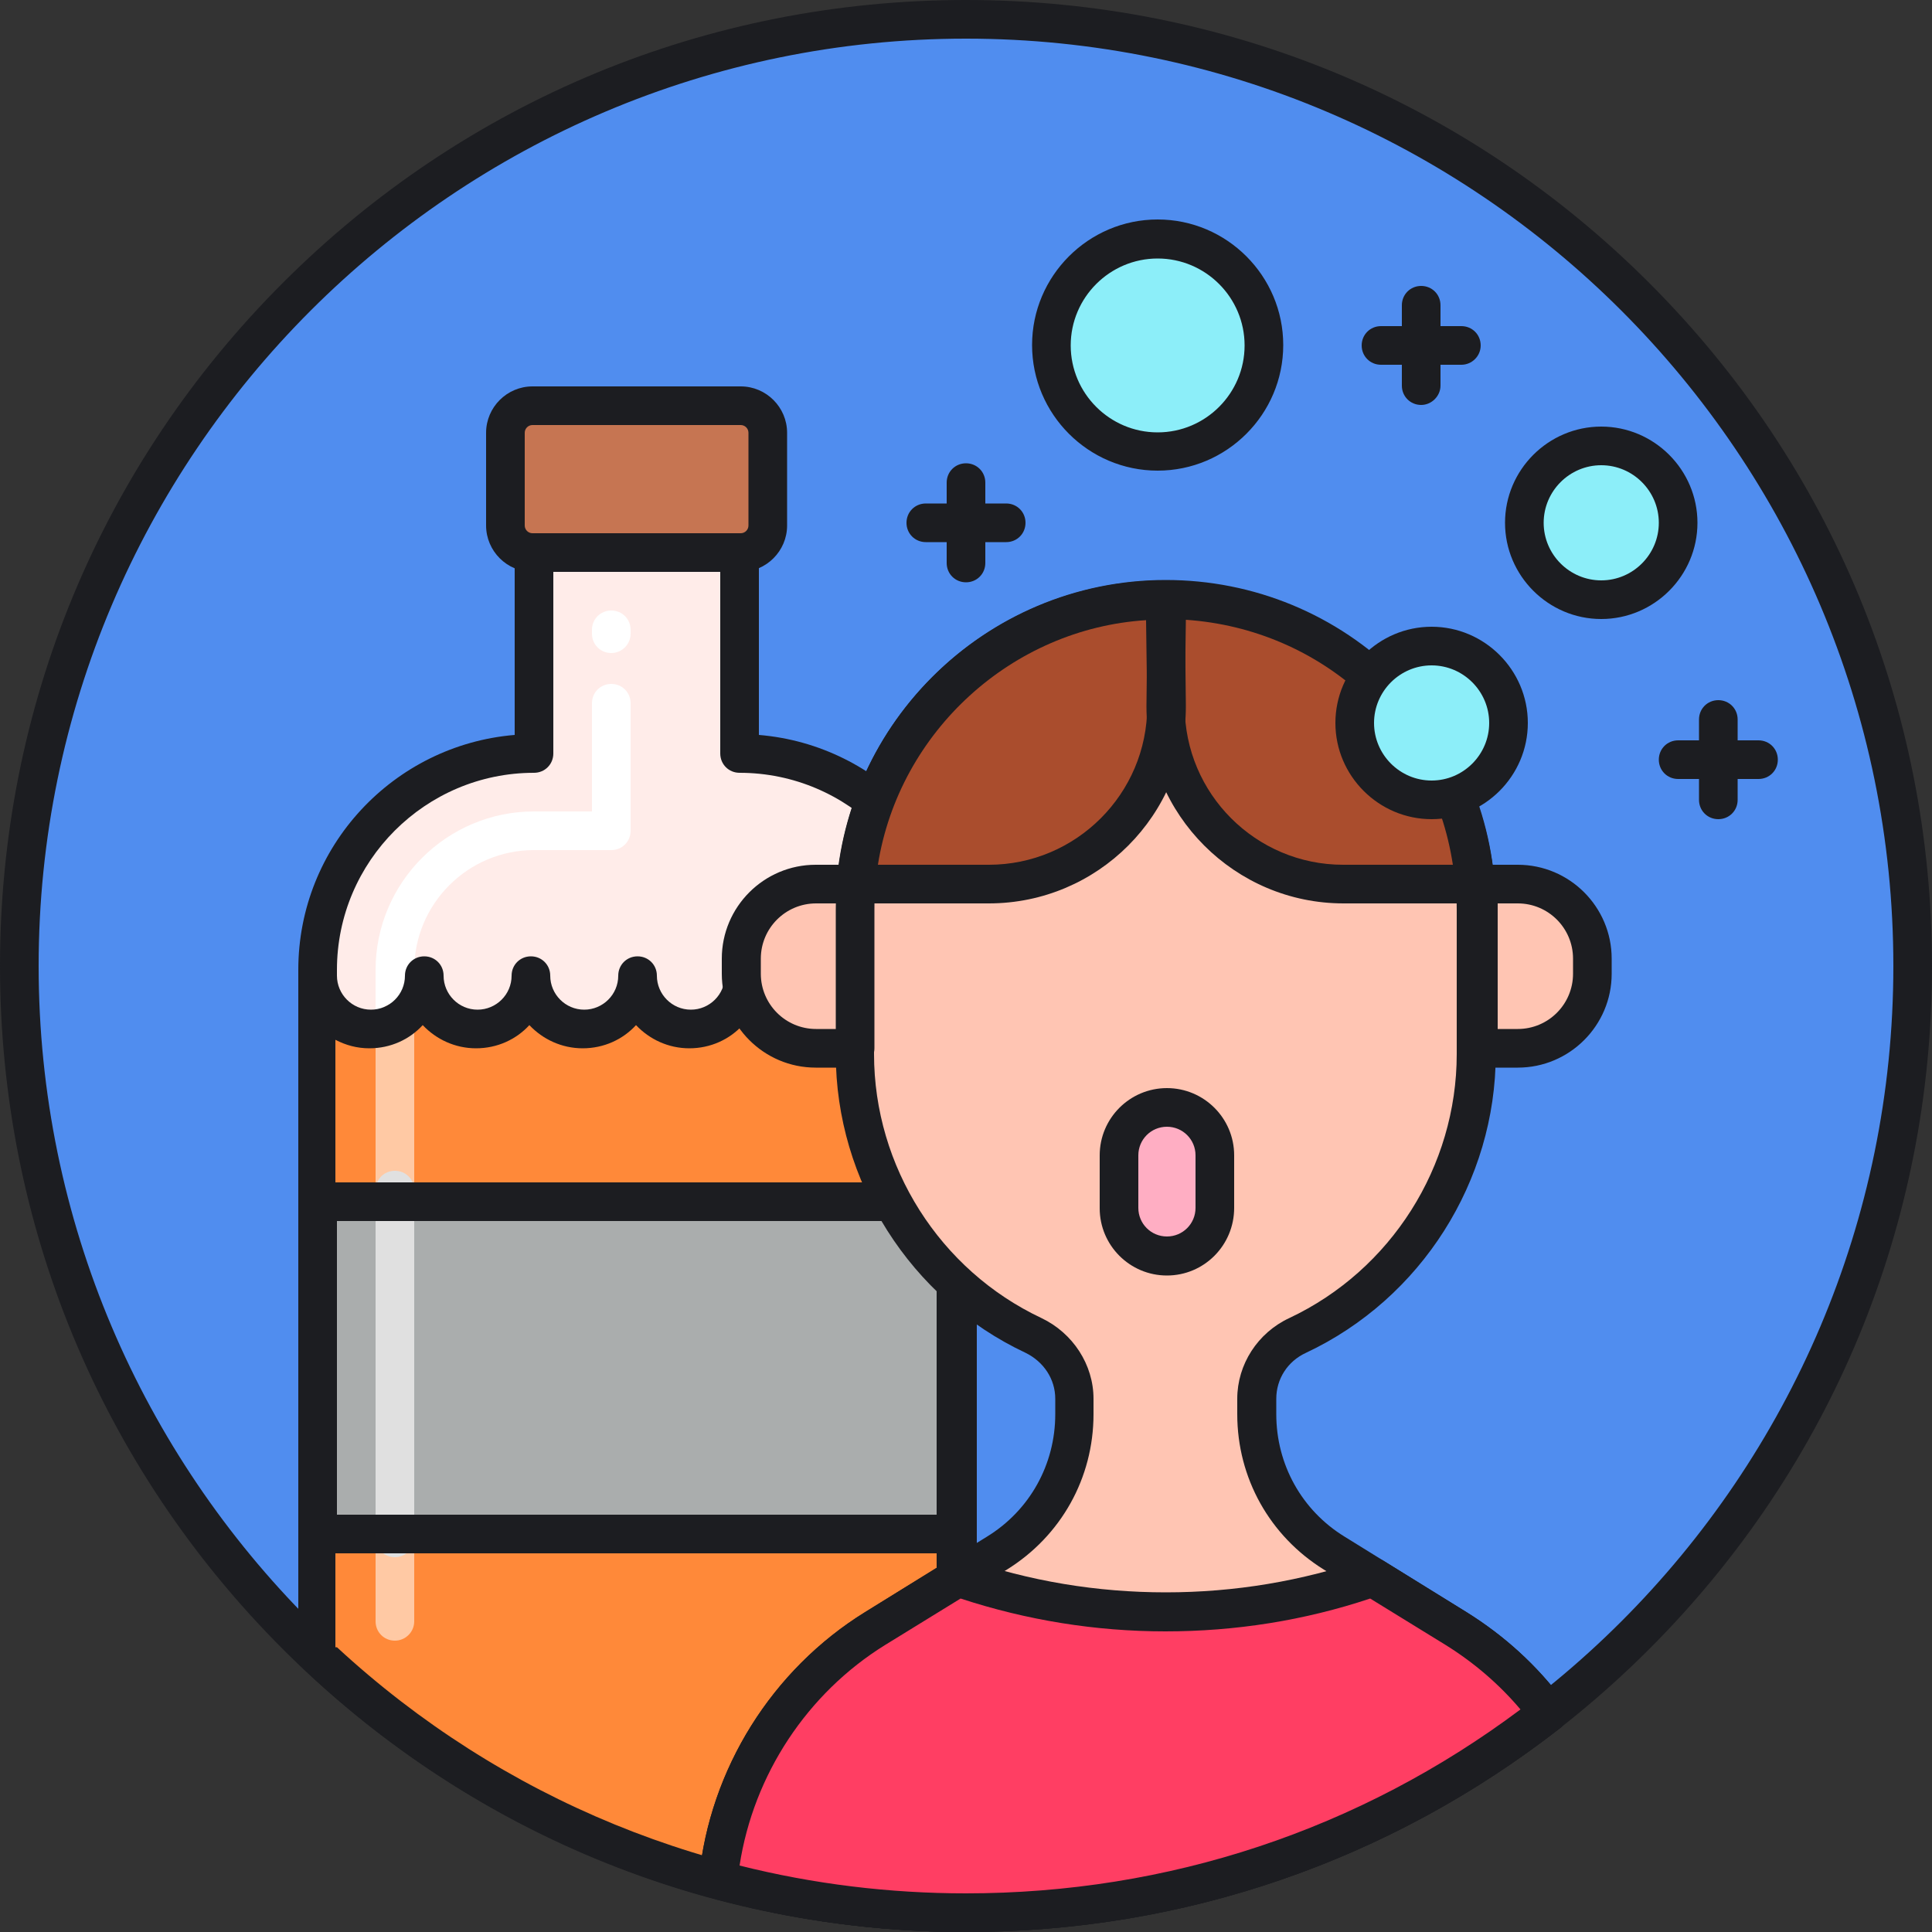 <svg xmlns="http://www.w3.org/2000/svg" viewBox="0 0 1024 1024" version="1.1"><rect x="0" y="0" width="1024" height="1024" fill="#333333" stroke="none"/><path d="M512 512m-501.76 0a501.76 501.76 0 1 0 1003.52 0 501.76 501.76 0 1 0-1003.52 0Z" fill="#508DEF" p-id="6663"></path><path d="M391.987 399.36v-106.496h-108.954v106.496c-63.283 0-114.688 51.405-114.688 114.688v363.52c88.678 83.354 207.462 134.758 338.33 136.192V514.048c0-63.283-51.405-114.688-114.688-114.688z" fill="#FFECE9" p-id="6664"></path><path d="M323.994 346.112c-5.734 0-10.24-4.506-10.24-10.24v-2.048c0-5.734 4.506-10.24 10.24-10.24s10.24 4.506 10.24 10.24v2.048c0 5.734-4.71 10.24-10.24 10.24zM209.306 869.581c-5.734 0-10.24-4.506-10.24-10.24V514.048c0-46.285 37.683-83.968 83.968-83.968h30.72v-57.344c0-5.734 4.506-10.24 10.24-10.24s10.24 4.506 10.24 10.24v67.584c0 5.734-4.506 10.24-10.24 10.24h-40.96c-35.021 0-63.488 28.467-63.488 63.488v345.293c0 5.734-4.71 10.24-10.24 10.24z" fill="#FFFFFF" p-id="6665"></path><path d="M512 1024c-136.806 0-265.421-53.248-362.086-149.914C53.248 777.421 0 648.806 0 512S53.248 246.579 149.914 149.914C246.579 53.248 375.194 0 512 0s265.421 53.248 362.086 149.914C970.752 246.579 1024 375.194 1024 512s-53.248 265.421-149.914 362.086C777.421 970.752 648.806 1024 512 1024z m0-1003.52C241.05 20.48 20.48 241.05 20.48 512s220.57 491.52 491.52 491.52 491.52-220.57 491.52-491.52S782.95 20.48 512 20.48z" fill="#1C1D21" p-id="6666"></path><path d="M392.602 292.864h-110.387c-7.987 0-14.336-6.349-14.336-14.336v-49.152c0-7.987 6.349-14.336 14.336-14.336h110.387c7.987 0 14.336 6.349 14.336 14.336v49.152c0 7.987-6.349 14.336-14.336 14.336z" fill="#C67552" p-id="6667"></path><path d="M506.675 1024s-0.205 0 0 0c-129.024-1.434-251.494-50.79-345.293-139.059-2.048-1.843-3.277-4.71-3.277-7.373V514.048c0-65.536 50.586-119.194 114.688-124.518V292.864c0-5.734 4.506-10.24 10.24-10.24h108.954c5.734 0 10.24 4.506 10.24 10.24v96.666c64.102 5.325 114.688 58.982 114.688 124.518v499.712c0 2.662-1.024 5.325-3.072 7.373-1.843 1.638-4.506 2.867-7.168 2.867zM178.586 873.062c87.04 80.486 199.475 126.566 317.85 130.253V514.048c0-57.549-46.899-104.448-104.448-104.448-5.734 0-10.24-4.506-10.24-10.24v-96.256h-88.474v96.256c0 5.734-4.506 10.24-10.24 10.24-57.549 0-104.448 46.899-104.448 104.448v359.014z" fill="#1C1D21" p-id="6668"></path><path d="M478.413 545.382c-15.565 0-28.262-12.698-28.262-28.262 0 15.565-12.698 28.262-28.262 28.262s-28.262-12.698-28.262-28.262c0 15.565-12.698 28.262-28.262 28.262s-28.262-12.698-28.262-28.262c0 15.565-12.698 28.262-28.262 28.262-15.565 0-28.262-12.698-28.262-28.262 0 15.565-12.698 28.262-28.262 28.262-15.565 0-28.262-12.698-28.262-28.262 0 15.565-12.698 28.262-28.262 28.262s-28.262-12.698-28.262-28.262v360.448c88.678 83.354 207.462 134.758 338.33 136.192V517.12c0.819 15.565-11.878 28.262-27.443 28.262z" fill="#FF8939" p-id="6669"></path><path d="M209.306 647.168c-5.734 0-10.24-4.506-10.24-10.24v-94.618c0-5.734 4.506-10.24 10.24-10.24s10.24 4.506 10.24 10.24V636.928c0 5.734-4.71 10.24-10.24 10.24zM209.306 869.581c-5.734 0-10.24-4.506-10.24-10.24V815.104c0-5.734 4.506-10.24 10.24-10.24s10.24 4.506 10.24 10.24v44.237c0 5.734-4.71 10.24-10.24 10.24z" fill="#FFC9A4" p-id="6670"></path><path d="M506.675 1024s-0.205 0 0 0c-129.024-1.434-251.494-50.79-345.293-139.059-2.048-1.843-3.277-4.71-3.277-7.373v-360.448c0-5.734 4.506-10.24 10.24-10.24s10.24 4.506 10.24 10.24c0 9.83 7.987 18.022 18.022 18.022 9.83 0 18.022-7.987 18.022-18.022 0-5.734 4.506-10.24 10.24-10.24s10.24 4.506 10.24 10.24c0 9.83 7.987 18.022 18.022 18.022 9.83 0 18.022-7.987 18.022-18.022 0-5.734 4.506-10.24 10.24-10.24s10.24 4.506 10.24 10.24c0 9.83 7.987 18.022 18.022 18.022 9.83 0 18.022-7.987 18.022-18.022 0-5.734 4.506-10.24 10.24-10.24s10.24 4.506 10.24 10.24c0 9.83 7.987 18.022 18.022 18.022 9.83 0 18.022-7.987 18.022-18.022 0-5.734 4.506-10.24 10.24-10.24s10.24 4.506 10.24 10.24c0 9.83 7.987 18.022 18.022 18.022 9.83 0 18.022-7.987 18.022-18.022 0-5.734 4.506-10.24 10.24-10.24s10.24 4.506 10.24 10.24c0 9.83 7.987 18.022 18.022 18.022 9.83 0 18.022-7.987 18.022-18.022 0-4.301 2.662-8.192 6.554-9.626 4.096-1.434 8.602-0.41 11.264 2.867 1.638 1.843 2.662 4.301 2.662 6.758V1013.76c0 2.662-1.024 5.325-3.072 7.373-2.662 1.638-5.325 2.867-7.987 2.867zM178.586 873.062c87.04 80.486 199.475 126.566 317.85 130.253V551.117c-5.325 2.867-11.469 4.506-18.022 4.506-11.059 0-21.094-4.71-28.262-12.288-6.963 7.578-16.998 12.288-28.262 12.288-11.059 0-21.094-4.71-28.262-12.288-6.963 7.578-16.998 12.288-28.262 12.288-11.059 0-21.094-4.71-28.262-12.288-6.963 7.578-16.998 12.288-28.262 12.288-11.059 0-21.094-4.71-28.262-12.288-6.963 7.578-16.998 12.288-28.262 12.288-11.059 0-21.094-4.71-28.262-12.288-6.963 7.578-16.998 12.288-28.262 12.288-6.554 0-12.493-1.638-18.022-4.506v321.946zM392.602 303.104h-110.387c-13.517 0-24.576-11.059-24.576-24.576v-49.152c0-13.517 11.059-24.576 24.576-24.576h110.387c13.517 0 24.576 11.059 24.576 24.576v49.152c0 13.517-11.059 24.576-24.576 24.576z m-110.387-77.824c-2.253 0-4.096 1.843-4.096 4.096v49.152c0 2.253 1.843 4.096 4.096 4.096h110.387c2.253 0 4.096-1.843 4.096-4.096v-49.152c0-2.253-1.843-4.096-4.096-4.096h-110.387z" fill="#1C1D21" p-id="6671"></path><path d="M168.346 636.928h338.33v176.128H168.346z" fill="#AAADAD" p-id="6672"></path><path d="M209.306 825.344c-5.734 0-10.24-4.506-10.24-10.24v-184.32c0-5.734 4.506-10.24 10.24-10.24s10.24 4.506 10.24 10.24v184.32c0 5.734-4.71 10.24-10.24 10.24z" fill="#E0E0E0" p-id="6673"></path><path d="M506.675 823.296H168.346c-5.734 0-10.24-4.506-10.24-10.24v-176.128c0-5.734 4.506-10.24 10.24-10.24h338.33c5.734 0 10.24 4.506 10.24 10.24v176.128c0 5.734-4.71 10.24-10.24 10.24zM178.586 802.816h317.85v-155.648H178.586v155.648z" fill="#1C1D21" p-id="6674"></path><path d="M771.686 863.232L707.174 823.296c-25.6-15.77-40.96-43.622-40.96-73.523v-8.192c0-14.541 8.602-27.443 21.709-33.587 55.91-26.214 94.618-83.149 94.618-149.094v-76.39c0-90.931-73.728-164.659-164.659-164.659-90.931 0-164.659 73.728-164.659 164.659v76.39c0 65.946 38.707 122.675 94.618 149.094 13.107 6.144 21.709 19.046 21.709 33.587v8.192c0 29.901-15.565 57.754-40.96 73.523l-64.512 39.936c-47.309 29.286-77.824 78.643-83.149 133.325 41.779 11.264 85.811 17.408 131.277 17.408 116.326 0 223.232-39.526 308.429-105.882-13.312-17.818-29.901-32.973-48.947-44.851z" fill="#FFC5B3" p-id="6675"></path><path d="M432.538 555.622h20.89v-87.04h-20.89c-21.914 0-39.526 17.613-39.526 39.526v7.987c-0.205 21.709 17.613 39.526 39.526 39.526zM804.454 555.622h-20.89v-87.04h20.89c21.914 0 39.526 17.613 39.526 39.526v7.987c0 21.709-17.613 39.526-39.526 39.526z" fill="#FFC5B3" p-id="6676"></path><path d="M453.222 565.862h-20.89c-27.443 0-49.766-22.323-49.766-49.766v-7.987c0-27.443 22.323-49.766 49.766-49.766h20.89c5.734 0 10.24 4.506 10.24 10.24v87.04c0 5.53-4.506 10.24-10.24 10.24z m-20.685-87.04c-16.179 0-29.286 13.107-29.286 29.286v7.987c0 16.179 13.107 29.286 29.286 29.286h10.65v-66.56h-10.65zM804.454 565.862h-20.89c-5.734 0-10.24-4.506-10.24-10.24v-87.04c0-5.734 4.506-10.24 10.24-10.24h20.89c27.443 0 49.766 22.323 49.766 49.766v7.987c0 27.443-22.323 49.766-49.766 49.766z m-10.65-20.48h10.65c16.179 0 29.286-13.107 29.286-29.286v-7.987c0-16.179-13.107-29.286-29.286-29.286h-10.65v66.56z" fill="#1C1D21" p-id="6677"></path><path d="M512 1024c-45.261 0-90.317-5.939-133.939-17.818-4.915-1.229-7.987-5.939-7.578-10.854 5.734-57.754 38.707-110.387 88.064-140.902l64.512-39.936c22.733-13.926 36.25-38.298 36.25-64.922v-8.192c0-10.445-6.144-19.661-15.77-24.371-61.03-28.672-100.557-90.931-100.557-158.31v-76.39c0-96.461 78.438-174.899 174.899-174.899 46.694 0 90.726 18.227 123.699 51.2s51.2 77.005 51.2 123.699v76.39c0 67.379-39.526 129.638-100.557 158.31-9.83 4.506-15.77 13.926-15.77 24.371v8.192c0 26.624 13.517 50.995 36.25 64.922l64.512 39.936c20.07 12.493 37.478 28.262 51.61 47.309 3.277 4.506 2.458 10.854-1.843 14.131C736.051 986.522 627.302 1024 512 1024z m-120.013-35.226c39.117 9.83 79.462 14.746 120.013 14.746 107.11 0 208.486-33.587 293.888-97.485-11.264-13.312-24.576-24.781-39.731-34.202l-64.512-39.936c-28.672-17.818-45.875-48.538-45.875-82.33v-8.192c0-18.227 10.854-35.021 27.648-42.803 53.862-25.395 88.678-80.282 88.678-139.878v-76.39c0-41.165-15.974-80.077-45.261-109.158-29.082-29.082-67.994-45.261-109.158-45.261-85.197 0-154.419 69.222-154.419 154.419v76.39c0 59.597 34.816 114.483 88.678 139.878 16.794 7.987 27.648 24.781 27.648 42.803v8.192c0 33.792-17.203 64.512-45.875 82.33l-64.512 39.936c-41.37 25.6-69.837 68.813-77.21 116.941z" fill="#1C1D21" p-id="6678"></path><path d="M771.686 863.232l-44.032-27.238c-34.406 11.878-71.27 18.432-109.773 18.432-38.502 0-75.366-6.554-109.773-18.432l-44.032 27.238c-47.309 29.286-77.824 78.643-83.149 133.325 41.779 11.264 85.811 17.408 131.277 17.408 116.326 0 223.232-39.526 308.429-105.882-13.312-17.818-29.901-32.973-48.947-44.851z" fill="#FF3E63" p-id="6679"></path><path d="M512 1024c-45.261 0-90.317-5.939-133.939-17.818-4.915-1.229-7.987-5.939-7.578-10.854 5.734-57.754 38.707-110.387 88.064-140.902l44.032-27.238c2.662-1.638 5.734-2.048 8.806-1.024 34.202 11.878 70.042 17.818 106.496 17.818 36.454 0 72.294-5.939 106.496-17.818 2.867-1.024 6.144-0.614 8.806 1.024l44.032 27.238c20.07 12.493 37.478 28.262 51.61 47.309 3.277 4.506 2.458 10.854-1.843 14.131C736.051 986.522 627.302 1024 512 1024z m-120.013-35.226c39.117 9.83 79.462 14.746 120.013 14.746 107.11 0 208.486-33.587 293.888-97.485-11.264-13.312-24.576-24.781-39.731-34.202l-39.936-24.576c-35.021 11.674-71.475 17.408-108.544 17.408s-73.523-5.939-108.544-17.408l-39.936 24.576c-41.37 25.6-69.837 68.813-77.21 116.941z" fill="#1C1D21" p-id="6680"></path><path d="M453.837 468.582H524.288c52.019 0 94.208-42.189 94.208-94.208l-0.614-56.32c-86.221-0.205-156.877 66.15-164.045 150.528z" fill="#AA4D2D" p-id="6681"></path><path d="M618.496 317.85l-0.614 56.32c0 52.019 42.189 94.208 94.208 94.208h69.837c-7.168-83.968-77.619-150.118-163.43-150.528z" fill="#AA4D2D" p-id="6682"></path><path d="M524.083 478.822h-70.451c-2.867 0-5.53-1.229-7.578-3.277s-2.867-4.915-2.662-7.782c3.686-43.418 23.347-83.763 55.706-113.664 32.358-29.901 74.547-46.49 118.579-46.49 5.53 0 10.24 4.506 10.24 10.035l0.614 56.32c0.205 57.958-46.694 104.858-104.448 104.858z m-58.778-20.48h58.778c46.285 0 83.968-37.683 83.968-83.968l-0.614-45.67c-71.066 4.506-130.867 58.982-142.131 129.638z" fill="#1C1D21" p-id="6683"></path><path d="M781.926 478.822h-69.837c-57.549 0-104.448-46.899-104.448-104.448l0.614-56.32c0-5.53 4.71-10.035 10.24-10.035 44.032 0.205 86.016 16.794 118.17 46.49 31.949 29.696 51.814 70.042 55.501 113.459 0.205 2.867-0.819 5.734-2.662 7.782s-4.71 3.072-7.578 3.072z m-153.395-150.323l-0.614 45.875c0 46.285 37.683 83.968 83.968 83.968H770.048c-10.854-71.475-69.222-124.928-141.517-129.843z" fill="#1C1D21" p-id="6684"></path><path d="M758.784 383.181m-40.755 0a40.755 40.755 0 1 0 81.51 0 40.755 40.755 0 1 0-81.51 0Z" fill="#8CEEF9" p-id="6685"></path><path d="M848.691 277.094m-40.755 0a40.755 40.755 0 1 0 81.51 0 40.755 40.755 0 1 0-81.51 0Z" fill="#8CEEF9" p-id="6686"></path><path d="M613.581 183.091m-56.32 0a56.32 56.32 0 1 0 112.64 0 56.32 56.32 0 1 0-112.64 0Z" fill="#8CEEF9" p-id="6687"></path><path d="M758.784 434.176c-28.058 0-50.995-22.938-50.995-50.995s22.938-50.995 50.995-50.995 50.995 22.938 50.995 50.995-22.938 50.995-50.995 50.995z m0-81.51c-16.794 0-30.515 13.722-30.515 30.515s13.722 30.515 30.515 30.515 30.515-13.722 30.515-30.515-13.722-30.515-30.515-30.515zM848.691 328.09c-28.058 0-50.995-22.938-50.995-50.995s22.938-50.995 50.995-50.995 50.995 22.938 50.995 50.995-22.938 50.995-50.995 50.995z m0-81.51c-16.794 0-30.515 13.722-30.515 30.515s13.722 30.515 30.515 30.515 30.515-13.722 30.515-30.515-13.722-30.515-30.515-30.515zM613.581 249.446c-36.659 0-66.56-29.901-66.56-66.56s29.901-66.56 66.56-66.56 66.56 29.901 66.56 66.56-29.901 66.56-66.56 66.56z m0-112.435c-25.395 0-46.08 20.685-46.08 46.08s20.685 46.08 46.08 46.08 46.08-20.685 46.08-46.08-20.685-46.08-46.08-46.08zM910.746 434.176c-5.734 0-10.24-4.506-10.24-10.24v-42.598c0-5.734 4.506-10.24 10.24-10.24s10.24 4.506 10.24 10.24V423.936c0 5.734-4.506 10.24-10.24 10.24z" fill="#1C1D21" p-id="6688"></path><path d="M932.045 412.877h-42.598c-5.734 0-10.24-4.506-10.24-10.24s4.506-10.24 10.24-10.24h42.598c5.734 0 10.24 4.506 10.24 10.24s-4.506 10.24-10.24 10.24zM512 308.634c-5.734 0-10.24-4.506-10.24-10.24v-42.598c0-5.734 4.506-10.24 10.24-10.24s10.24 4.506 10.24 10.24v42.598c0 5.734-4.506 10.24-10.24 10.24z" fill="#1C1D21" p-id="6689"></path><path d="M533.299 287.334h-42.598c-5.734 0-10.24-4.506-10.24-10.24s4.506-10.24 10.24-10.24h42.598c5.734 0 10.24 4.506 10.24 10.24s-4.506 10.24-10.24 10.24zM753.254 214.63c-5.734 0-10.24-4.506-10.24-10.24V161.792c0-5.734 4.506-10.24 10.24-10.24s10.24 4.506 10.24 10.24v42.598c0 5.53-4.71 10.24-10.24 10.24z" fill="#1C1D21" p-id="6690"></path><path d="M774.554 193.331h-42.598c-5.734 0-10.24-4.506-10.24-10.24s4.506-10.24 10.24-10.24h42.598c5.734 0 10.24 4.506 10.24 10.24s-4.71 10.24-10.24 10.24z" fill="#1C1D21" p-id="6691"></path><path d="M618.496 665.805c-14.131 0-25.395-11.469-25.395-25.395V612.352c0-14.131 11.469-25.395 25.395-25.395 14.131 0 25.395 11.469 25.395 25.395v27.853c0 14.336-11.469 25.6-25.395 25.6z" fill="#FFAEC3" p-id="6692"></path><path d="M618.496 676.045c-19.661 0-35.635-15.974-35.635-35.635V612.352c0-19.661 15.974-35.635 35.635-35.635s35.635 15.974 35.635 35.635v27.853c0 19.866-15.974 35.84-35.635 35.84z m0-78.848c-8.397 0-15.155 6.758-15.155 15.155v27.853c0 8.397 6.758 15.155 15.155 15.155s15.155-6.758 15.155-15.155V612.352c0-8.397-6.758-15.155-15.155-15.155z" fill="#1C1D21" p-id="6693"></path></svg>